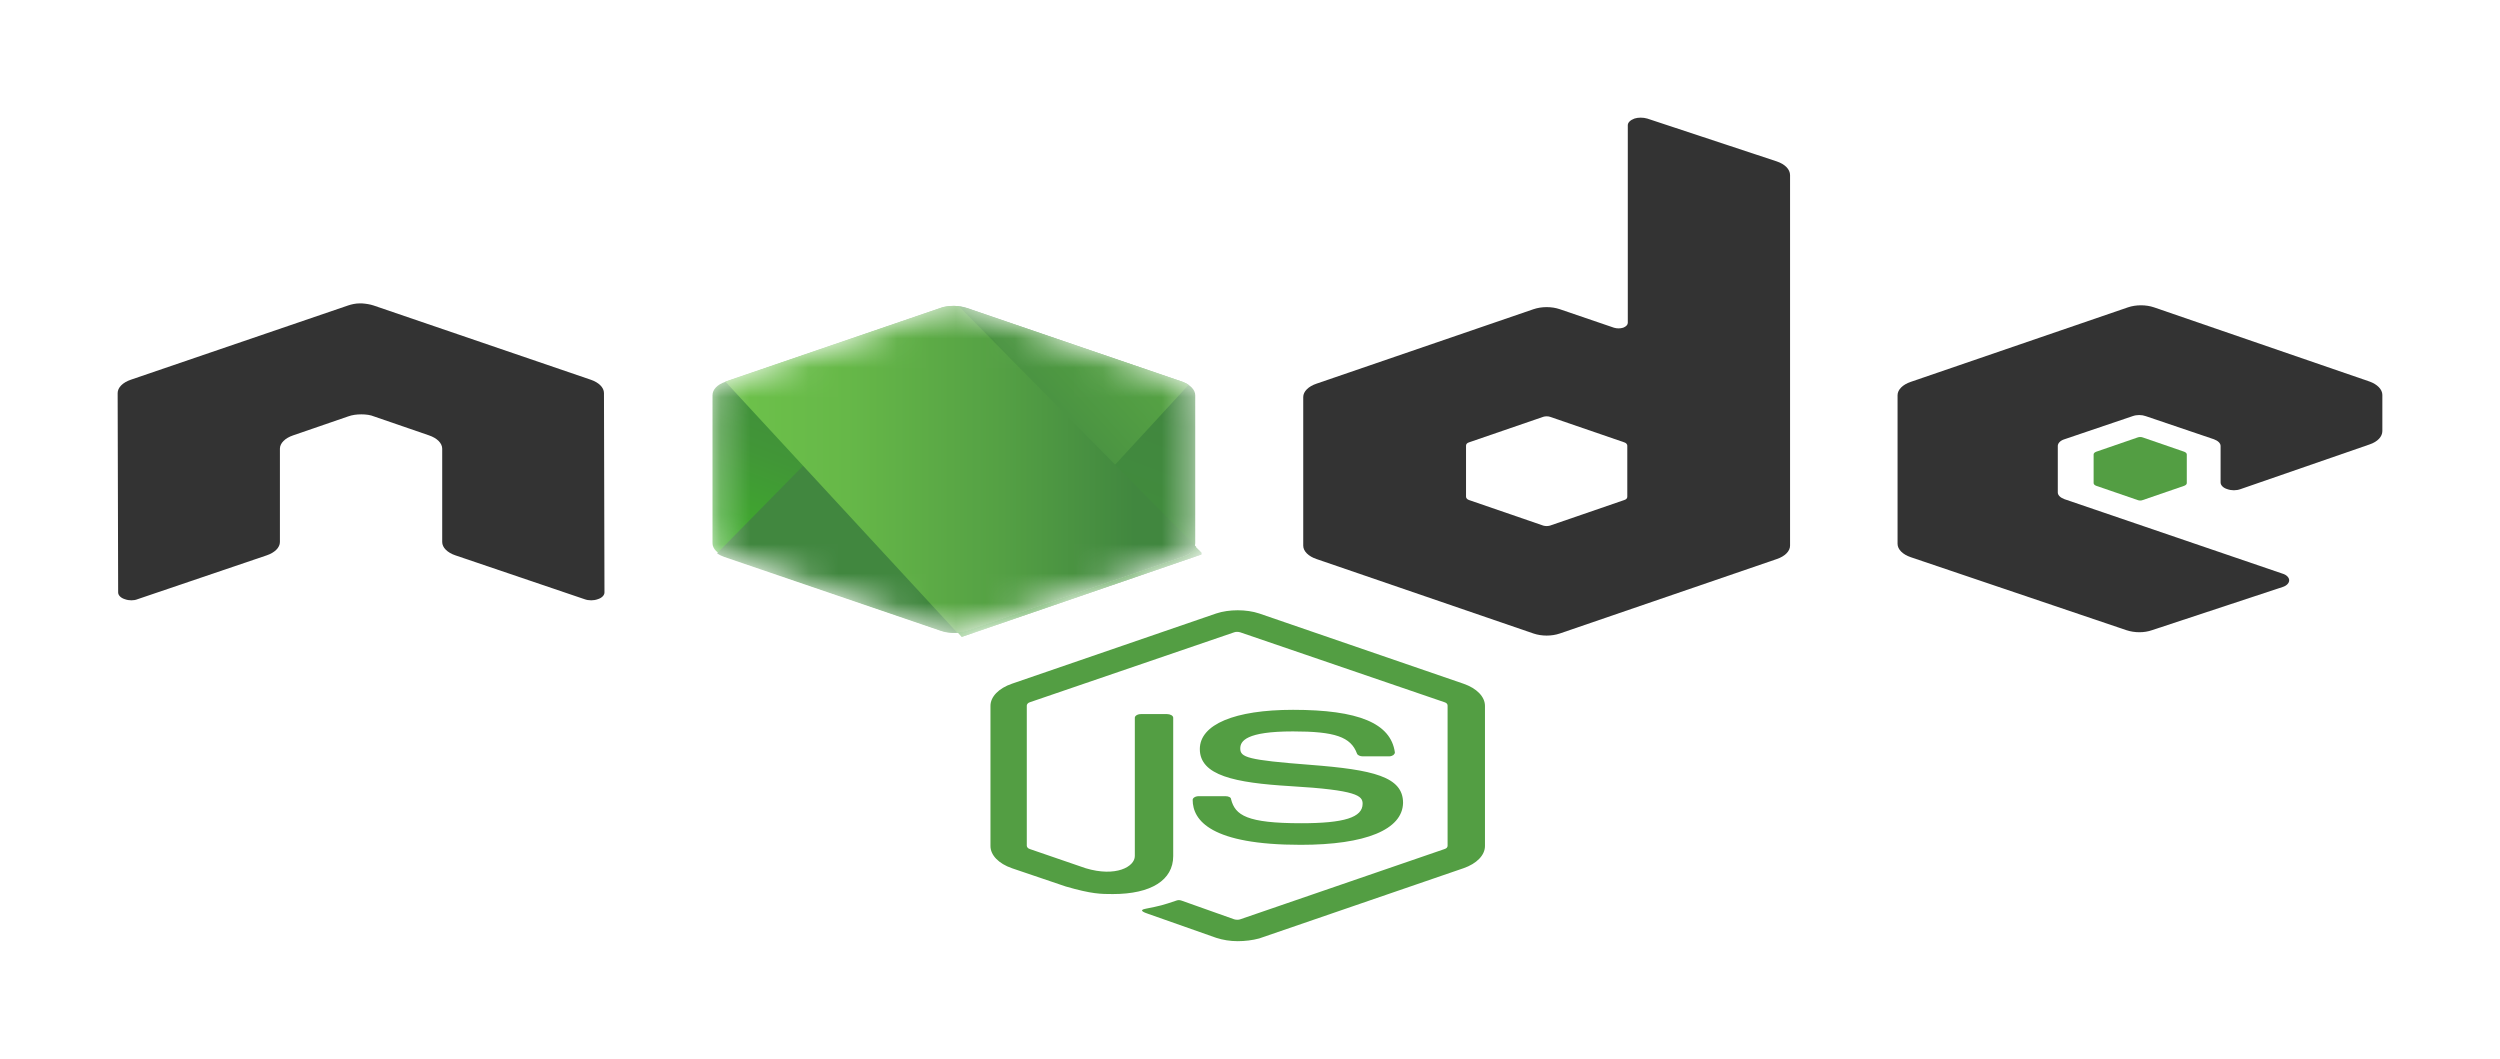 <svg width="85" height="36" viewBox="0 0 85 36" fill="none" xmlns="http://www.w3.org/2000/svg">
<g filter="url(#filter0_d)">
<path d="M42.082 28C41.821 28 41.578 27.959 41.351 27.886L39.036 27.07C38.688 26.956 38.862 26.915 38.967 26.894C39.437 26.801 39.524 26.78 40.011 26.615C40.063 26.594 40.133 26.605 40.185 26.625L41.961 27.256C42.03 27.277 42.117 27.277 42.169 27.256L49.114 24.868C49.183 24.848 49.218 24.806 49.218 24.755V19.99C49.218 19.938 49.183 19.897 49.114 19.876L42.169 17.499C42.1 17.478 42.013 17.478 41.961 17.499L35.016 19.876C34.946 19.897 34.911 19.948 34.911 19.99V24.755C34.911 24.796 34.946 24.848 35.016 24.868L36.913 25.52C37.94 25.829 38.584 25.468 38.584 25.106V20.403C38.584 20.341 38.671 20.279 38.793 20.279H39.68C39.785 20.279 39.889 20.331 39.889 20.403V25.106C39.889 25.922 39.141 26.398 37.835 26.398C37.435 26.398 37.122 26.398 36.234 26.14L34.407 25.52C33.954 25.364 33.676 25.075 33.676 24.765V20C33.676 19.69 33.954 19.401 34.407 19.246L41.351 16.858C41.786 16.713 42.378 16.713 42.813 16.858L49.758 19.246C50.21 19.401 50.489 19.69 50.489 20V24.765C50.489 25.075 50.21 25.364 49.758 25.52L42.813 27.907C42.587 27.969 42.326 28 42.082 28H42.082ZM44.223 24.724C41.177 24.724 40.551 23.897 40.551 23.194C40.551 23.132 40.638 23.07 40.76 23.07H41.664C41.769 23.07 41.856 23.111 41.856 23.173C41.995 23.721 42.395 23.99 44.24 23.99C45.702 23.99 46.329 23.793 46.329 23.328C46.329 23.059 46.155 22.863 43.875 22.729C41.978 22.615 40.794 22.367 40.794 21.468C40.794 20.631 41.978 20.134 43.962 20.134C46.19 20.134 47.286 20.589 47.426 21.581C47.426 21.613 47.408 21.643 47.373 21.674C47.339 21.695 47.286 21.716 47.234 21.716H46.329C46.242 21.716 46.155 21.674 46.138 21.623C45.929 21.054 45.389 20.868 43.962 20.868C42.361 20.868 42.169 21.199 42.169 21.447C42.169 21.747 42.395 21.84 44.554 22.005C46.695 22.171 47.704 22.408 47.704 23.297C47.687 24.207 46.434 24.724 44.223 24.724Z" fill="#539E43"/>
<path d="M20.535 9.364C20.535 9.178 20.361 9.002 20.082 8.909L12.703 6.387C12.581 6.346 12.441 6.325 12.302 6.315H12.232C12.093 6.315 11.954 6.346 11.832 6.387L4.453 8.909C4.174 9.002 4 9.178 4 9.364L4.017 16.144C4.017 16.237 4.105 16.33 4.244 16.372C4.383 16.424 4.557 16.424 4.679 16.372L9.065 14.883C9.343 14.79 9.517 14.615 9.517 14.429V11.256C9.517 11.07 9.691 10.894 9.97 10.801L11.832 10.16C11.972 10.108 12.128 10.088 12.285 10.088C12.441 10.088 12.598 10.108 12.72 10.16L14.582 10.801C14.861 10.894 15.035 11.069 15.035 11.256V14.429C15.035 14.615 15.209 14.79 15.487 14.883L19.873 16.372C20.013 16.424 20.187 16.424 20.326 16.372C20.465 16.33 20.552 16.237 20.552 16.144L20.535 9.364Z" fill="#333333"/>
<path d="M56.006 0.031C55.867 -0.01 55.693 -0.01 55.571 0.031C55.432 0.083 55.345 0.165 55.345 0.258V6.977C55.345 7.039 55.293 7.101 55.188 7.142C55.084 7.173 54.979 7.173 54.875 7.142L53.03 6.512C52.895 6.466 52.742 6.442 52.586 6.442C52.431 6.442 52.278 6.466 52.142 6.512L44.763 9.044C44.484 9.137 44.31 9.313 44.31 9.499V14.553C44.31 14.739 44.484 14.915 44.763 15.008L52.142 17.54C52.278 17.586 52.431 17.61 52.586 17.61C52.742 17.61 52.895 17.586 53.03 17.54L60.41 15.008C60.688 14.915 60.862 14.739 60.862 14.553V1.954C60.862 1.757 60.688 1.581 60.41 1.488L56.007 0.031H56.006ZM55.328 12.889C55.328 12.941 55.293 12.982 55.223 13.002L52.699 13.871C52.664 13.881 52.626 13.886 52.586 13.886C52.547 13.886 52.508 13.881 52.473 13.871L49.949 13.002C49.88 12.982 49.845 12.93 49.845 12.889V11.152C49.845 11.101 49.88 11.059 49.949 11.039L52.473 10.171C52.508 10.16 52.547 10.155 52.586 10.155C52.626 10.155 52.664 10.16 52.699 10.171L55.223 11.039C55.293 11.059 55.328 11.111 55.328 11.152V12.889Z" fill="#333333"/>
<path d="M80.565 11.111C80.843 11.018 81 10.842 81 10.656V9.426C81 9.24 80.826 9.065 80.565 8.972L73.237 6.45C73.102 6.404 72.949 6.38 72.793 6.38C72.638 6.38 72.485 6.404 72.35 6.45L64.97 8.982C64.691 9.075 64.517 9.251 64.517 9.437V14.491C64.517 14.677 64.691 14.853 64.97 14.946L72.297 17.426C72.576 17.519 72.907 17.519 73.168 17.426L77.606 15.959C77.745 15.917 77.832 15.824 77.832 15.731C77.832 15.638 77.745 15.545 77.606 15.504L70.191 12.972C70.052 12.92 69.965 12.837 69.965 12.744V11.163C69.965 11.07 70.052 10.977 70.191 10.935L72.506 10.15C72.574 10.125 72.653 10.111 72.733 10.111C72.813 10.111 72.891 10.125 72.959 10.15L75.274 10.935C75.413 10.987 75.5 11.07 75.5 11.163V12.403C75.5 12.496 75.587 12.589 75.726 12.63C75.865 12.682 76.039 12.682 76.179 12.63L80.565 11.111V11.111Z" fill="#333333"/>
<path d="M72.68 10.873C72.706 10.863 72.736 10.858 72.767 10.858C72.798 10.858 72.829 10.863 72.854 10.873L74.264 11.359C74.316 11.38 74.351 11.411 74.351 11.452V12.424C74.351 12.465 74.316 12.496 74.264 12.517L72.854 13.002C72.829 13.013 72.798 13.018 72.767 13.018C72.736 13.018 72.706 13.013 72.68 13.002L71.27 12.517C71.218 12.496 71.183 12.465 71.183 12.424V11.452C71.183 11.411 71.218 11.38 71.27 11.359L72.68 10.873V10.873Z" fill="#539E43"/>
<mask id="mask0" mask-type="alpha" maskUnits="userSpaceOnUse" x="24" y="6" width="17" height="12">
<path d="M32.875 6.47C32.74 6.425 32.587 6.401 32.431 6.401C32.276 6.401 32.123 6.425 31.987 6.47L24.66 8.982C24.381 9.075 24.225 9.251 24.225 9.437V14.47C24.225 14.656 24.399 14.832 24.66 14.925L31.987 17.437C32.123 17.482 32.276 17.506 32.431 17.506C32.587 17.506 32.74 17.482 32.875 17.437L40.203 14.925C40.481 14.832 40.638 14.656 40.638 14.47V9.437C40.638 9.251 40.464 9.075 40.203 8.982L32.875 6.47Z" fill="white"/>
</mask>
<g mask="url(#mask0)">
<path d="M32.875 6.47C32.74 6.425 32.587 6.401 32.431 6.401C32.276 6.401 32.123 6.425 31.987 6.47L24.66 8.982C24.381 9.075 24.225 9.251 24.225 9.437V14.47C24.225 14.656 24.399 14.832 24.66 14.925L31.987 17.437C32.123 17.482 32.276 17.506 32.431 17.506C32.587 17.506 32.74 17.482 32.875 17.437L40.203 14.925C40.481 14.832 40.638 14.656 40.638 14.47V9.437C40.638 9.251 40.464 9.075 40.203 8.982L32.875 6.47Z" fill="url(#paint0_linear)"/>
<path d="M40.22 8.983L32.858 6.471C32.785 6.449 32.709 6.432 32.631 6.419L24.381 14.812C24.45 14.862 24.532 14.904 24.625 14.936L31.987 17.448C32.196 17.52 32.44 17.541 32.666 17.5L40.411 9.086C40.359 9.045 40.289 9.014 40.22 8.983V8.983Z" fill="url(#paint1_linear)"/>
<path fill-rule="evenodd" clip-rule="evenodd" d="M40.237 14.925C40.446 14.853 40.603 14.729 40.673 14.594L32.596 6.408C32.388 6.388 32.161 6.398 31.97 6.47L24.66 8.972L32.544 17.509C32.659 17.498 32.77 17.477 32.875 17.447L40.237 14.925L40.237 14.925Z" fill="url(#paint2_linear)"/>
<path fill-rule="evenodd" clip-rule="evenodd" d="M40.237 14.925L32.892 17.437C32.789 17.468 32.677 17.489 32.562 17.499L32.701 17.654L40.847 14.853V14.791L40.638 14.584C40.603 14.729 40.446 14.853 40.237 14.925V14.925Z" fill="url(#paint3_linear)"/>
<path fill-rule="evenodd" clip-rule="evenodd" d="M40.237 14.925L32.892 17.437C32.789 17.468 32.677 17.489 32.562 17.499L32.701 17.654L40.847 14.853V14.791L40.638 14.584C40.603 14.729 40.446 14.853 40.237 14.925V14.925Z" fill="url(#paint4_linear)"/>
</g>
</g>
<defs>
<filter id="filter0_d" x="0" y="0" width="85" height="36" filterUnits="userSpaceOnUse" color-interpolation-filters="sRGB">
<feFlood flood-opacity="0" result="BackgroundImageFix"/>
<feColorMatrix in="SourceAlpha" type="matrix" values="0 0 0 0 0 0 0 0 0 0 0 0 0 0 0 0 0 0 127 0" result="hardAlpha"/>
<feOffset dy="4"/>
<feGaussianBlur stdDeviation="2"/>
<feComposite in2="hardAlpha" operator="out"/>
<feColorMatrix type="matrix" values="0 0 0 0 0 0 0 0 0 0 0 0 0 0 0 0 0 0 0.25 0"/>
<feBlend mode="normal" in2="BackgroundImageFix" result="effect1_dropShadow"/>
<feBlend mode="normal" in="SourceGraphic" in2="effect1_dropShadow" result="shape"/>
</filter>
<linearGradient id="paint0_linear" x1="35.416" y1="8.343" x2="31.934" y2="17.556" gradientUnits="userSpaceOnUse">
<stop stop-color="#41873F"/>
<stop offset="0.329" stop-color="#418B3D"/>
<stop offset="0.635" stop-color="#419637"/>
<stop offset="0.932" stop-color="#3FA92D"/>
<stop offset="1" stop-color="#3FAE2A"/>
</linearGradient>
<linearGradient id="paint1_linear" x1="31.319" y1="12.544" x2="45.5" y2="-0.431" gradientUnits="userSpaceOnUse">
<stop offset="0.138" stop-color="#41873F"/>
<stop offset="0.403" stop-color="#54A044"/>
<stop offset="0.714" stop-color="#66B848"/>
<stop offset="0.908" stop-color="#6CC04A"/>
</linearGradient>
<linearGradient id="paint2_linear" x1="23.957" y1="11.954" x2="40.913" y2="11.954" gradientUnits="userSpaceOnUse">
<stop offset="0.092" stop-color="#6CC04A"/>
<stop offset="0.286" stop-color="#66B848"/>
<stop offset="0.597" stop-color="#54A044"/>
<stop offset="0.862" stop-color="#41873F"/>
</linearGradient>
<linearGradient id="paint3_linear" x1="23.957" y1="16.127" x2="40.913" y2="16.127" gradientUnits="userSpaceOnUse">
<stop offset="0.092" stop-color="#6CC04A"/>
<stop offset="0.286" stop-color="#66B848"/>
<stop offset="0.597" stop-color="#54A044"/>
<stop offset="0.862" stop-color="#41873F"/>
</linearGradient>
<linearGradient id="paint4_linear" x1="43.383" y1="8.105" x2="41.833" y2="21.782" gradientUnits="userSpaceOnUse">
<stop stop-color="#41873F"/>
<stop offset="0.329" stop-color="#418B3D"/>
<stop offset="0.635" stop-color="#419637"/>
<stop offset="0.932" stop-color="#3FA92D"/>
<stop offset="1" stop-color="#3FAE2A"/>
</linearGradient>
</defs>
</svg>
